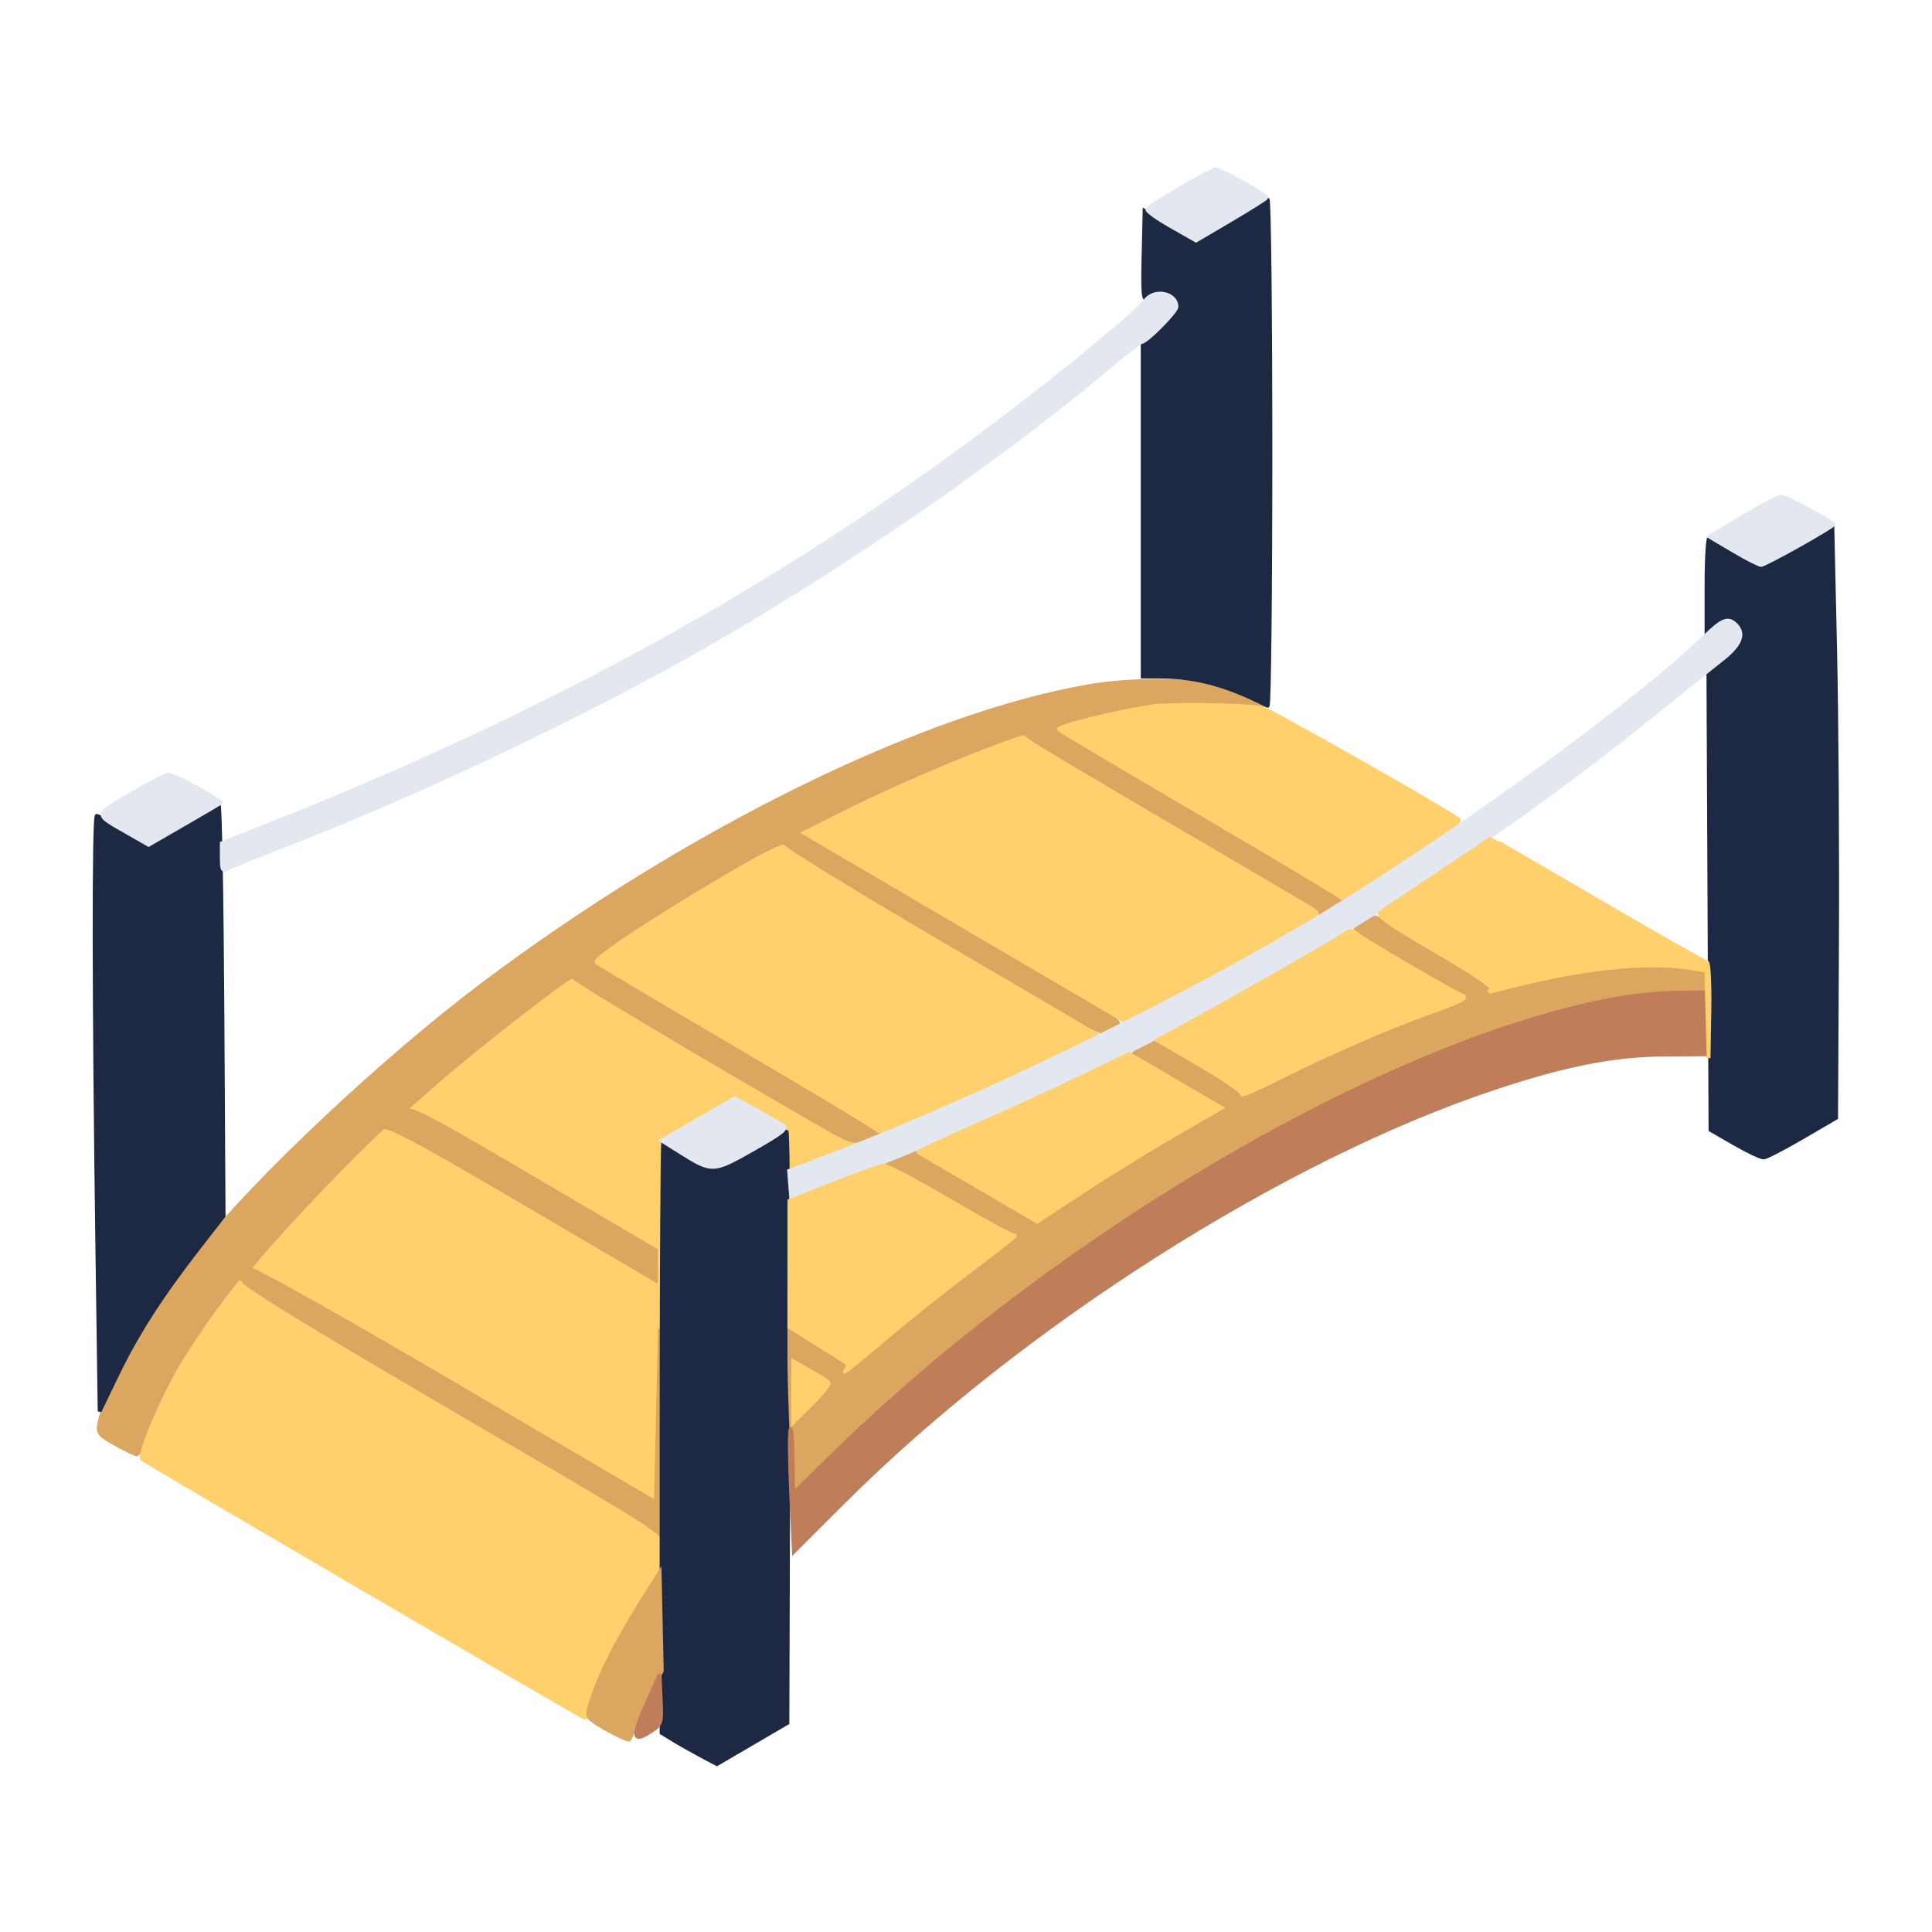 <?xml version="1.0" encoding="utf-8"?>
<!DOCTYPE svg PUBLIC "-//W3C//DTD SVG 20010904//EN" "http://www.w3.org/TR/2001/REC-SVG-20010904/DTD/svg10.dtd">
<svg version="1.0" xmlns="http://www.w3.org/2000/svg" width="514pt" height="514pt" viewBox="0 0 514 514" style="" preserveAspectRatio="xMidYMid meet">
<g fill="#FFD06CFF" stroke="#FFD06CFF">
<path d="M 140.195 268.421 C 133.428 273.533 122.853 282.084 116.695 287.423 C 110.538 292.763 106.344 296.495 107.377 295.718 C 109.082 294.434 112.225 296.051 141.877 313.472 L 174.500 332.639 174.500 336.655 L 174.500 340.671 139.104 319.879 C 112.648 304.337 103.297 299.306 102.078 299.958 C 101.181 300.438 95.059 306.390 88.474 313.185 C 76.473 325.567 64.514 338.994 66.627 337.716 C 67.246 337.341 91.771 351.147 121.127 368.395 C 150.482 385.643 174.578 399.695 174.673 399.621 C 174.769 399.547 174.994 377.800 175.173 351.295 C 175.456 309.583 175.702 303.025 177.000 302.527 C 177.825 302.211 180.300 300.849 182.500 299.500 C 184.700 298.151 187.546 296.585 188.825 296.020 C 190.104 295.455 191.839 294.304 192.681 293.462 C 194.436 291.707 197.168 292.227 201.210 295.084 C 202.700 296.138 204.275 297.015 204.710 297.033 C 205.144 297.052 206.487 297.890 207.693 298.897 C 209.314 300.250 209.966 302.049 210.193 305.787 L 210.500 310.845 218.820 307.632 L 227.141 304.420 189.653 282.463 C 169.034 270.387 152.240 260.196 152.332 259.817 C 152.425 259.437 146.963 263.310 140.195 268.421 "/></g>
<g fill="#DBA660FF" stroke="#DBA660FF">
<path d="M 290.000 182.490 C 245.573 190.099 183.074 220.798 128.500 261.816 C 102.093 281.665 67.426 314.265 52.982 332.832 C 40.190 349.276 28.068 370.149 26.460 378.500 C 25.928 381.260 26.266 381.713 30.691 384.167 C 33.336 385.634 35.891 386.893 36.368 386.965 C 36.845 387.036 38.674 383.528 40.432 379.169 C 44.328 369.505 50.312 359.207 58.405 348.240 C 61.757 343.697 64.215 340.547 63.867 341.240 C 63.436 342.096 76.401 350.204 104.256 366.500 C 126.819 379.700 152.191 394.603 160.640 399.617 L 176.000 408.734 175.778 381.117 L 175.556 353.500 175.028 376.603 L 174.500 399.706 121.127 368.370 C 91.771 351.136 67.246 337.341 66.627 337.716 C 64.514 338.994 76.473 325.567 88.474 313.185 C 95.059 306.390 101.181 300.438 102.078 299.958 C 103.297 299.306 112.648 304.337 139.104 319.879 L 174.500 340.671 174.500 336.655 L 174.500 332.639 141.877 313.472 C 112.225 296.051 109.082 294.434 107.377 295.718 C 106.344 296.495 110.538 292.763 116.695 287.423 C 127.957 277.657 152.644 258.533 152.333 259.816 C 152.190 260.402 185.021 280.013 217.663 298.840 C 226.483 303.928 227.090 304.126 230.461 303.013 C 232.407 302.371 234.000 301.531 234.000 301.148 C 234.000 300.764 216.900 290.413 196.000 278.144 C 175.100 265.876 158.000 255.694 158.000 255.518 C 158.000 254.876 180.863 240.380 194.500 232.376 C 202.200 227.856 208.500 224.663 208.500 225.280 C 208.500 227.184 291.203 275.166 293.493 274.591 C 294.597 274.314 296.296 273.505 297.268 272.793 C 298.829 271.652 294.040 268.571 256.458 246.540 L 213.879 221.579 223.690 216.630 C 236.788 210.022 249.292 204.559 261.883 199.943 C 272.206 196.159 272.282 196.148 274.883 198.006 C 276.322 199.034 294.056 209.580 314.291 221.442 L 351.083 243.008 354.041 241.479 C 355.669 240.637 357.000 239.605 357.000 239.184 C 357.000 238.764 340.510 228.763 320.355 216.960 C 300.200 205.157 283.055 195.023 282.255 194.441 C 281.143 193.631 283.050 192.865 290.354 191.187 C 308.156 187.098 321.593 186.216 335.288 188.236 C 339.012 188.786 329.079 183.995 323.460 182.532 C 316.377 180.687 300.642 180.667 290.000 182.490 "/></g>
<g fill="#FFD06CFF" stroke="#FFD06CFF">
<path d="M 58.405 348.240 C 55.053 352.783 50.357 359.817 47.969 363.872 C 42.943 372.406 36.752 387.171 37.790 388.150 C 38.542 388.858 155.110 457.000 155.570 457.000 C 155.718 457.000 156.599 454.638 157.528 451.750 C 159.458 445.752 165.937 433.259 171.920 424.003 C 175.107 419.072 176.000 416.734 176.000 413.323 C 176.000 408.012 182.610 412.404 115.270 372.972 C 79.858 352.236 63.434 342.097 63.866 341.240 C 64.214 340.547 61.757 343.697 58.405 348.240 "/></g>
<g fill="#1D2943FF" stroke="#1D2943FF">
<path d="M 200.000 306.000 C 195.325 308.726 190.825 310.965 190.000 310.976 C 189.175 310.986 185.890 309.421 182.700 307.497 C 179.510 305.574 176.697 304.000 176.450 304.000 C 176.202 304.000 176.000 339.332 176.000 382.515 L 176.000 461.029 179.250 463.007 C 181.038 464.095 184.350 465.967 186.610 467.167 L 190.721 469.348 200.110 463.858 L 209.500 458.368 209.756 379.684 C 209.897 336.408 209.672 301.010 209.256 301.022 C 208.840 301.034 204.675 303.274 200.000 306.000 "/></g>
<g fill="#1D2943FF" stroke="#1D2943FF">
<path d="M 478.030 145.429 L 468.560 150.826 464.030 148.230 C 461.538 146.802 458.612 145.041 457.527 144.317 C 456.443 143.593 455.205 143.000 454.777 143.000 C 454.350 143.000 454.000 148.604 454.000 155.453 L 454.000 167.907 456.896 166.245 C 459.327 164.850 460.050 164.796 461.396 165.914 C 464.068 168.131 463.221 171.181 458.750 175.446 L 454.500 179.500 454.780 240.054 L 455.059 300.608 461.485 304.304 C 465.020 306.337 468.494 307.978 469.206 307.952 C 469.918 307.925 474.550 305.538 479.500 302.646 L 488.500 297.389 488.739 251.444 C 488.871 226.175 488.646 190.770 488.239 172.766 L 487.500 140.031 478.030 145.429 "/></g>
<g fill="#FFD06CFF" stroke="#FFD06CFF">
<path d="M 266.000 198.252 C 254.197 202.604 236.193 210.388 225.298 215.851 L 213.883 221.574 256.685 246.677 L 299.487 271.780 306.482 268.257 C 314.896 264.020 337.225 251.656 345.356 246.732 C 351.210 243.187 351.212 243.185 348.856 241.703 C 347.560 240.888 330.525 230.878 311.000 219.459 C 291.475 208.040 274.790 198.090 273.921 197.349 C 273.053 196.607 272.153 196.050 271.921 196.112 C 271.690 196.173 269.025 197.136 266.000 198.252 "/></g>
<g fill="#FFD06CFF" stroke="#FFD06CFF">
<path d="M 194.500 232.376 C 174.270 244.250 157.751 255.160 158.689 256.029 C 159.135 256.442 176.150 266.540 196.500 278.469 C 216.850 290.397 233.636 300.531 233.803 300.988 C 234.129 301.882 260.725 290.569 280.253 281.228 L 292.229 275.500 250.364 250.954 C 227.339 237.454 208.500 225.902 208.500 225.283 C 208.500 224.665 202.200 227.856 194.500 232.376 "/></g>
<g fill="#1D2943FF" stroke="#1D2943FF">
<path d="M 53.000 216.868 C 50.525 218.361 46.469 220.758 43.987 222.195 L 39.473 224.807 32.987 220.941 C 29.419 218.815 26.163 217.059 25.750 217.038 C 24.912 216.996 24.974 267.445 25.893 332.491 L 26.500 375.483 31.228 365.698 C 36.478 354.833 42.944 344.771 52.884 332.000 L 59.500 323.500 59.181 268.750 C 59.006 238.638 58.556 214.035 58.181 214.077 C 57.806 214.119 55.475 215.375 53.000 216.868 "/></g>
<g fill="#DBA660FF" stroke="#DBA660FF">
<path d="M 362.720 245.588 C 361.192 246.417 360.180 247.483 360.473 247.957 C 361.062 248.910 387.726 264.541 389.807 265.154 C 390.526 265.365 386.926 267.037 381.807 268.869 C 369.612 273.234 354.108 279.945 340.657 286.680 C 334.693 289.667 330.080 291.680 330.405 291.154 C 330.730 290.628 325.777 287.166 319.397 283.462 L 307.798 276.726 304.253 278.417 C 302.283 279.356 301.106 280.472 301.604 280.927 C 302.097 281.378 307.567 284.667 313.759 288.236 L 325.019 294.725 313.259 301.509 C 306.792 305.241 295.745 312.049 288.711 316.639 L 275.923 324.983 259.845 315.592 L 243.768 306.202 239.909 307.930 L 236.049 309.657 252.196 319.079 C 261.077 324.260 268.954 328.504 269.700 328.509 C 270.446 328.514 265.482 332.675 258.668 337.756 C 251.853 342.837 241.153 351.359 234.889 356.696 C 228.625 362.032 224.093 365.663 224.817 364.766 C 225.943 363.370 225.798 362.924 223.817 361.687 C 222.543 360.891 218.913 358.617 215.750 356.633 L 210.000 353.025 210.000 361.354 C 210.000 365.936 210.295 375.835 210.656 383.354 L 211.311 397.025 222.906 385.732 C 268.956 340.882 331.069 300.231 386.500 278.664 C 410.358 269.381 432.609 264.000 447.131 264.000 L 454.000 264.000 454.000 261.131 C 454.000 258.592 453.568 258.190 450.250 257.642 C 437.755 255.577 419.780 257.605 397.500 263.593 C 396.228 263.935 395.942 263.821 396.714 263.279 C 397.524 262.710 392.672 259.357 382.152 253.213 C 373.475 248.146 366.179 244.018 365.938 244.040 C 365.697 244.062 364.249 244.758 362.720 245.588 M 220.446 367.912 C 220.701 368.325 218.680 370.860 215.955 373.544 L 211.000 378.425 211.000 370.283 L 211.000 362.141 215.491 364.651 C 217.960 366.031 220.190 367.499 220.446 367.912 "/></g>
<g fill="#1D2943FF" stroke="#1D2943FF">
<path d="M 327.338 58.555 L 318.177 64.017 311.338 60.048 L 304.500 56.079 304.217 68.272 C 303.993 77.935 304.190 80.210 305.167 79.233 C 307.648 76.752 313.000 78.400 313.000 81.645 C 313.000 82.330 310.975 84.788 308.500 87.108 L 304.000 91.325 304.000 135.663 L 304.000 180.000 308.250 180.008 C 318.184 180.025 326.231 182.183 337.250 187.785 C 337.663 187.995 338.000 157.754 338.000 120.583 C 338.000 83.413 337.663 53.021 337.250 53.047 C 336.838 53.073 332.377 55.551 327.338 58.555 "/></g>
<g fill="#BF7D5AFF" stroke="#BF7D5AFF">
<path d="M 430.500 265.598 C 371.096 276.133 283.151 327.053 222.750 385.885 L 211.000 397.329 210.884 387.915 C 210.820 382.737 210.545 379.377 210.272 380.450 C 210.000 381.522 210.097 389.243 210.489 397.608 L 211.202 412.816 224.371 399.658 C 271.383 352.686 341.242 308.226 397.429 289.521 C 416.389 283.210 429.293 280.662 442.744 280.574 L 453.988 280.500 453.994 272.250 L 454.000 264.000 446.250 264.090 C 441.988 264.139 434.900 264.818 430.500 265.598 "/></g>
<g fill="#FFD06CFF" stroke="#FFD06CFF">
<path d="M 306.251 187.951 C 296.111 189.555 280.940 193.340 281.716 194.071 C 282.147 194.478 299.142 204.558 319.482 216.472 C 339.822 228.385 356.697 238.496 356.982 238.939 C 357.267 239.383 364.668 235.042 373.430 229.293 C 385.430 221.418 389.007 218.611 387.930 217.910 C 379.910 212.696 337.206 188.536 335.603 188.306 C 329.642 187.453 310.837 187.225 306.251 187.951 "/></g>
<g fill="#E3E7F0FF" stroke="#E3E7F0FF">
<path d="M 453.751 169.149 C 436.279 186.199 388.975 220.715 353.000 242.663 C 315.764 265.380 260.945 292.190 220.211 307.606 L 209.923 311.500 210.211 315.186 L 210.500 318.871 226.500 312.617 C 307.453 280.974 378.997 239.642 443.226 187.409 C 448.575 183.059 455.212 177.739 457.976 175.586 C 463.070 171.618 464.271 168.671 461.800 166.200 C 459.812 164.212 458.207 164.801 453.751 169.149 "/></g>
<g fill="#E3E7F0FF" stroke="#E3E7F0FF">
<path d="M 304.713 79.999 C 302.707 82.863 284.055 98.257 266.000 111.951 C 208.866 155.282 146.282 189.846 71.250 219.508 L 59.000 224.350 59.000 228.184 C 59.000 231.547 59.215 231.895 60.750 231.022 C 61.713 230.474 68.800 227.596 76.500 224.626 C 110.378 211.559 155.217 190.294 186.500 172.458 C 223.753 151.219 265.473 122.514 294.227 98.337 C 299.027 94.302 303.302 90.995 303.727 90.989 C 305.034 90.971 313.000 82.927 313.000 81.625 C 313.000 77.918 306.996 76.740 304.713 79.999 "/></g>
<g fill="#FFD06CFF" stroke="#FFD06CFF">
<path d="M 221.757 314.862 L 210.013 319.500 210.007 336.262 L 210.000 353.025 215.750 356.633 C 218.913 358.617 222.543 360.891 223.817 361.687 C 225.798 362.924 225.943 363.370 224.817 364.766 C 224.093 365.663 228.625 362.032 234.889 356.696 C 241.153 351.359 251.830 342.833 258.616 337.747 C 265.402 332.661 270.523 328.610 269.996 328.744 C 269.469 328.878 261.769 324.715 252.885 319.494 C 244.001 314.272 236.005 310.050 235.116 310.112 C 234.227 310.173 228.216 312.311 221.757 314.862 "/></g>
<g fill="#FFD06CFF" stroke="#FFD06CFF">
<path d="M 382.822 232.314 C 375.299 237.366 368.366 241.972 367.416 242.549 C 365.976 243.424 368.367 245.163 381.809 253.013 C 392.555 259.288 397.524 262.710 396.714 263.279 C 395.942 263.821 396.228 263.935 397.500 263.593 C 419.760 257.610 437.757 255.577 450.219 257.637 L 453.939 258.252 454.254 269.876 L 454.570 281.500 454.785 268.750 C 454.903 261.738 454.606 256.000 454.123 256.000 C 453.641 256.000 440.549 248.575 425.030 239.500 C 409.511 230.425 396.743 223.029 396.657 223.064 C 396.571 223.099 390.345 227.261 382.822 232.314 "/></g>
<g fill="#FFD06CFF" stroke="#FFD06CFF">
<path d="M 288.475 286.175 C 281.889 289.346 269.186 295.177 260.246 299.133 C 251.307 303.089 244.107 306.409 244.246 306.511 C 244.386 306.612 251.568 310.812 260.206 315.843 L 275.913 324.990 288.706 316.642 C 295.743 312.050 306.787 305.243 313.250 301.515 L 324.999 294.736 312.725 287.573 L 300.450 280.410 288.475 286.175 "/></g>
<g fill="#FFD06CFF" stroke="#FFD06CFF">
<path d="M 357.521 248.604 C 355.367 250.184 326.974 266.394 315.170 272.783 L 307.841 276.751 319.418 283.474 C 325.786 287.172 330.730 290.628 330.405 291.154 C 330.080 291.680 334.693 289.667 340.657 286.680 C 354.098 279.950 369.611 273.235 381.774 268.881 C 389.093 266.262 390.616 265.402 388.997 264.803 C 386.419 263.850 363.024 250.175 361.000 248.439 C 359.771 247.385 359.142 247.415 357.521 248.604 "/></g>
<g fill="#DBA660FF" stroke="#DBA660FF">
<path d="M 171.349 424.928 C 164.805 435.287 160.190 444.135 157.980 450.558 C 156.032 456.220 156.021 456.543 157.721 457.820 C 160.078 459.590 167.132 463.226 167.423 462.820 C 167.548 462.644 169.547 458.450 171.864 453.500 L 176.076 444.500 175.788 431.428 L 175.500 418.356 171.349 424.928 "/></g>
<g fill="#E3E7F0FF" stroke="#E3E7F0FF">
<path d="M 185.755 297.796 L 176.011 303.422 181.255 306.713 C 189.432 311.842 189.771 311.826 200.381 305.795 C 208.309 301.289 209.594 300.228 208.186 299.349 C 207.259 298.771 204.025 296.919 201.000 295.234 L 195.500 292.170 185.755 297.796 "/></g>
<g fill="#E3E7F0FF" stroke="#E3E7F0FF">
<path d="M 314.005 50.040 C 309.333 52.752 305.400 55.315 305.265 55.735 C 305.130 56.156 307.987 58.187 311.612 60.248 L 318.204 63.997 327.602 58.466 C 332.771 55.424 337.000 52.746 337.000 52.516 C 337.000 51.883 324.442 44.992 323.404 45.055 C 322.907 45.085 318.677 47.329 314.005 50.040 "/></g>
<g fill="#E3E7F0FF" stroke="#E3E7F0FF">
<path d="M 34.707 211.302 C 24.798 217.160 24.780 216.304 34.935 222.134 L 39.523 224.768 49.011 219.290 C 54.230 216.277 58.601 213.716 58.724 213.599 C 59.230 213.116 46.213 206.004 44.912 206.052 C 44.135 206.081 39.543 208.443 34.707 211.302 "/></g>
<g fill="#E3E7F0FF" stroke="#E3E7F0FF">
<path d="M 463.641 137.482 L 454.781 142.776 461.141 146.533 C 464.638 148.599 467.950 150.295 468.500 150.303 C 469.636 150.318 488.222 139.878 487.784 139.470 C 486.271 138.058 474.853 132.022 473.832 132.095 C 473.099 132.146 468.513 134.571 463.641 137.482 "/></g>
<g fill="#FFD06CFF" stroke="#FFD06CFF">
<path d="M 211.000 370.283 L 211.000 378.425 215.955 373.544 C 218.680 370.860 220.701 368.325 220.446 367.912 C 220.190 367.499 217.960 366.031 215.491 364.651 L 211.000 362.141 211.000 370.283 "/></g>
<g fill="#BF7D5AFF" stroke="#BF7D5AFF">
<path d="M 172.200 452.871 C 168.120 461.984 168.250 463.735 172.793 460.845 C 176.036 458.781 176.081 458.650 175.793 452.125 L 175.500 445.500 172.200 452.871 "/></g>
</svg>
